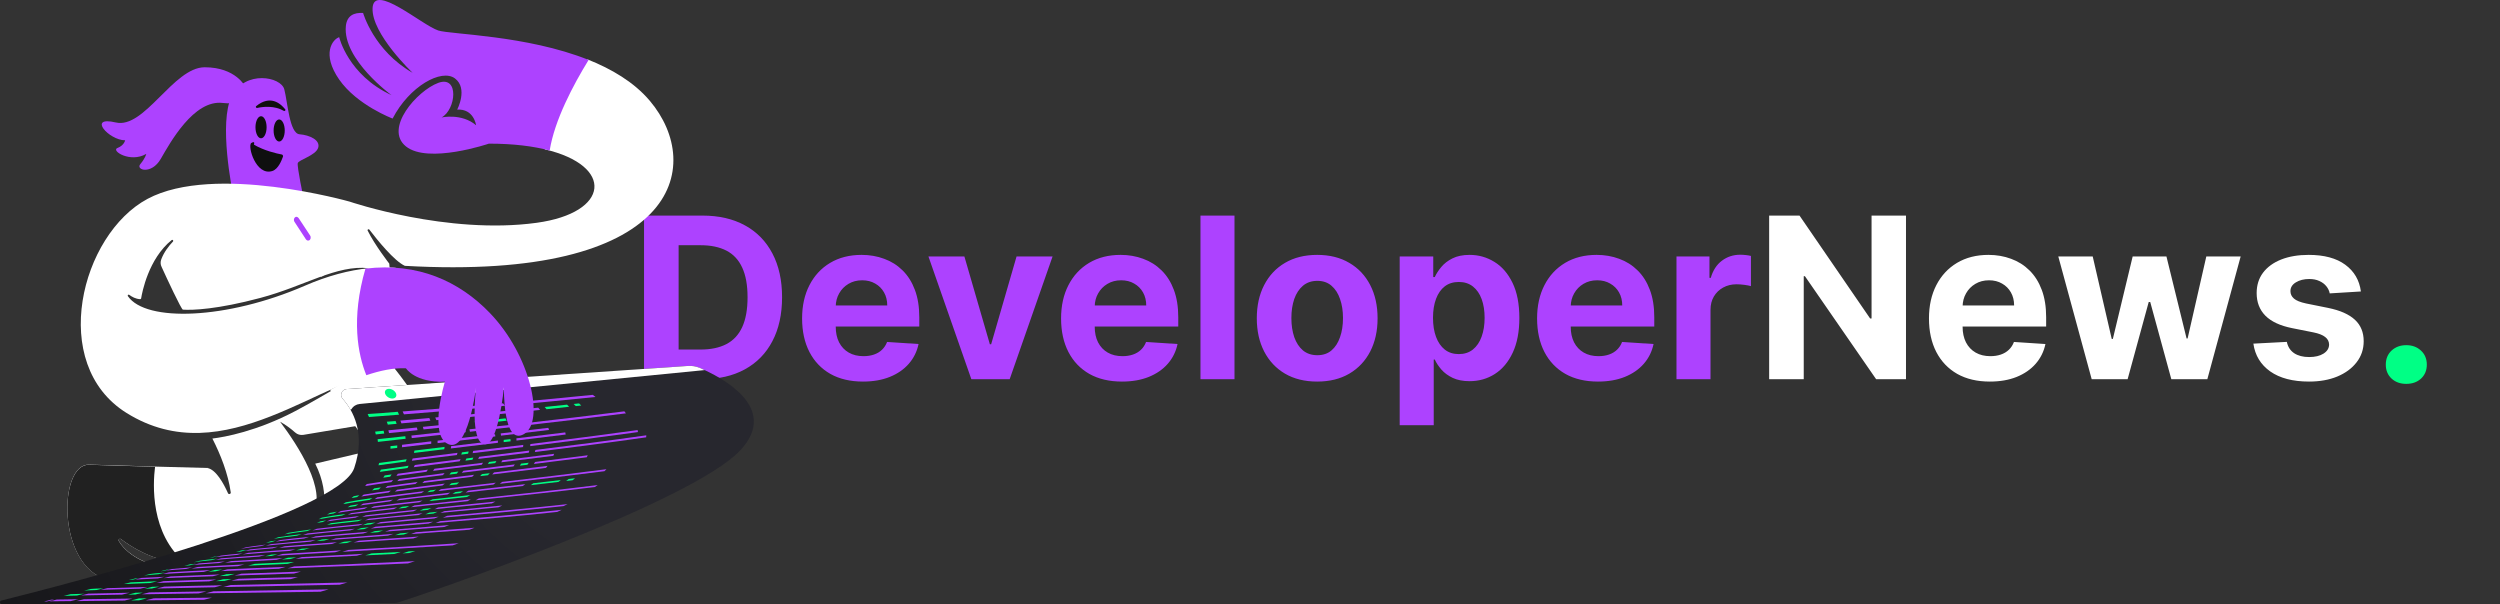 <svg width="389" height="94" viewBox="0 0 389 94" fill="none" xmlns="http://www.w3.org/2000/svg">
<rect x="0" y="0" width="389" height="94" fill="#333333" stroke="none"/>
<g clip-path="url(#clip0_101_8)">
<path d="M109.236 59H100.212V33.545H109.31C111.871 33.545 114.075 34.055 115.923 35.074C117.77 36.085 119.191 37.539 120.186 39.437C121.188 41.334 121.69 43.605 121.69 46.248C121.69 48.899 121.188 51.178 120.186 53.084C119.191 54.99 117.762 56.452 115.898 57.471C114.042 58.49 111.821 59 109.236 59ZM105.594 54.389H109.012C110.603 54.389 111.941 54.107 113.027 53.544C114.12 52.972 114.941 52.09 115.488 50.896C116.043 49.695 116.32 48.145 116.32 46.248C116.32 44.367 116.043 42.83 115.488 41.637C114.941 40.444 114.125 39.565 113.039 39.002C111.954 38.438 110.615 38.157 109.025 38.157H105.594V54.389ZM134.277 59.373C132.313 59.373 130.623 58.975 129.206 58.18C127.797 57.376 126.712 56.241 125.95 54.774C125.187 53.299 124.806 51.555 124.806 49.541C124.806 47.578 125.187 45.854 125.95 44.371C126.712 42.888 127.785 41.732 129.169 40.903C130.561 40.075 132.193 39.66 134.066 39.66C135.325 39.66 136.498 39.864 137.583 40.27C138.677 40.667 139.63 41.268 140.442 42.072C141.262 42.876 141.9 43.886 142.356 45.104C142.812 46.314 143.04 47.731 143.04 49.355V50.809H126.919V47.528H138.055C138.055 46.766 137.89 46.09 137.558 45.502C137.227 44.914 136.767 44.454 136.179 44.123C135.599 43.783 134.923 43.613 134.153 43.613C133.349 43.613 132.636 43.799 132.015 44.172C131.402 44.537 130.921 45.03 130.573 45.651C130.225 46.264 130.047 46.948 130.039 47.702V50.822C130.039 51.766 130.213 52.583 130.561 53.27C130.917 53.958 131.418 54.488 132.065 54.861C132.711 55.234 133.477 55.42 134.364 55.42C134.952 55.42 135.491 55.338 135.98 55.172C136.469 55.006 136.887 54.758 137.235 54.426C137.583 54.095 137.848 53.689 138.031 53.208L142.928 53.531C142.679 54.708 142.169 55.735 141.399 56.614C140.637 57.484 139.651 58.163 138.441 58.652C137.239 59.133 135.851 59.373 134.277 59.373ZM163.78 39.909L157.106 59H151.14L144.466 39.909H150.059L154.024 53.569H154.222L158.175 39.909H163.78ZM174.575 59.373C172.611 59.373 170.921 58.975 169.504 58.18C168.095 57.376 167.01 56.241 166.248 54.774C165.485 53.299 165.104 51.555 165.104 49.541C165.104 47.578 165.485 45.854 166.248 44.371C167.01 42.888 168.083 41.732 169.467 40.903C170.859 40.075 172.491 39.66 174.364 39.66C175.623 39.66 176.796 39.864 177.881 40.27C178.975 40.667 179.928 41.268 180.74 42.072C181.56 42.876 182.198 43.886 182.654 45.104C183.109 46.314 183.337 47.731 183.337 49.355V50.809H167.217V47.528H178.353C178.353 46.766 178.188 46.09 177.856 45.502C177.525 44.914 177.065 44.454 176.477 44.123C175.897 43.783 175.221 43.613 174.451 43.613C173.647 43.613 172.934 43.799 172.313 44.172C171.7 44.537 171.219 45.03 170.871 45.651C170.523 46.264 170.345 46.948 170.337 47.702V50.822C170.337 51.766 170.511 52.583 170.859 53.27C171.215 53.958 171.716 54.488 172.363 54.861C173.009 55.234 173.775 55.42 174.662 55.42C175.25 55.42 175.789 55.338 176.278 55.172C176.767 55.006 177.185 54.758 177.533 54.426C177.881 54.095 178.146 53.689 178.328 53.208L183.225 53.531C182.977 54.708 182.467 55.735 181.697 56.614C180.934 57.484 179.948 58.163 178.739 58.652C177.537 59.133 176.149 59.373 174.575 59.373ZM192.087 33.545V59H186.793V33.545H192.087ZM204.954 59.373C203.024 59.373 201.354 58.963 199.946 58.142C198.545 57.314 197.464 56.162 196.702 54.687C195.939 53.204 195.558 51.485 195.558 49.529C195.558 47.557 195.939 45.834 196.702 44.359C197.464 42.876 198.545 41.724 199.946 40.903C201.354 40.075 203.024 39.66 204.954 39.66C206.885 39.66 208.551 40.075 209.951 40.903C211.36 41.724 212.445 42.876 213.207 44.359C213.97 45.834 214.351 47.557 214.351 49.529C214.351 51.485 213.97 53.204 213.207 54.687C212.445 56.162 211.36 57.314 209.951 58.142C208.551 58.963 206.885 59.373 204.954 59.373ZM204.979 55.271C205.858 55.271 206.591 55.023 207.179 54.526C207.768 54.02 208.211 53.332 208.509 52.462C208.816 51.592 208.969 50.602 208.969 49.492C208.969 48.382 208.816 47.391 208.509 46.521C208.211 45.651 207.768 44.964 207.179 44.458C206.591 43.953 205.858 43.7 204.979 43.7C204.093 43.7 203.347 43.953 202.742 44.458C202.146 44.964 201.694 45.651 201.387 46.521C201.089 47.391 200.94 48.382 200.94 49.492C200.94 50.602 201.089 51.592 201.387 52.462C201.694 53.332 202.146 54.02 202.742 54.526C203.347 55.023 204.093 55.271 204.979 55.271ZM217.794 66.159V39.909H223.014V43.116H223.25C223.482 42.602 223.818 42.08 224.257 41.55C224.704 41.011 225.284 40.564 225.997 40.207C226.718 39.843 227.612 39.66 228.681 39.66C230.073 39.66 231.358 40.025 232.534 40.754C233.711 41.475 234.651 42.565 235.356 44.023C236.06 45.473 236.412 47.292 236.412 49.479C236.412 51.609 236.068 53.407 235.381 54.874C234.701 56.332 233.773 57.438 232.597 58.192C231.428 58.938 230.119 59.311 228.669 59.311C227.641 59.311 226.767 59.141 226.046 58.801C225.334 58.461 224.75 58.035 224.294 57.521C223.838 56.999 223.49 56.473 223.25 55.943H223.088V66.159H217.794ZM222.976 49.455C222.976 50.59 223.134 51.58 223.449 52.425C223.764 53.27 224.219 53.929 224.816 54.401C225.413 54.865 226.138 55.097 226.991 55.097C227.853 55.097 228.582 54.861 229.179 54.389C229.775 53.908 230.227 53.245 230.533 52.4C230.848 51.547 231.006 50.565 231.006 49.455C231.006 48.352 230.852 47.383 230.546 46.546C230.239 45.709 229.788 45.055 229.191 44.582C228.594 44.11 227.861 43.874 226.991 43.874C226.129 43.874 225.4 44.102 224.804 44.557C224.215 45.013 223.764 45.66 223.449 46.496C223.134 47.333 222.976 48.319 222.976 49.455ZM248.642 59.373C246.679 59.373 244.988 58.975 243.571 58.18C242.163 57.376 241.077 56.241 240.315 54.774C239.553 53.299 239.171 51.555 239.171 49.541C239.171 47.578 239.553 45.854 240.315 44.371C241.077 42.888 242.15 41.732 243.534 40.903C244.926 40.075 246.558 39.66 248.431 39.66C249.69 39.66 250.863 39.864 251.948 40.27C253.042 40.667 253.995 41.268 254.807 42.072C255.627 42.876 256.265 43.886 256.721 45.104C257.177 46.314 257.405 47.731 257.405 49.355V50.809H241.284V47.528H252.421C252.421 46.766 252.255 46.09 251.924 45.502C251.592 44.914 251.132 44.454 250.544 44.123C249.964 43.783 249.289 43.613 248.518 43.613C247.714 43.613 247.002 43.799 246.38 44.172C245.767 44.537 245.286 45.03 244.938 45.651C244.59 46.264 244.412 46.948 244.404 47.702V50.822C244.404 51.766 244.578 52.583 244.926 53.27C245.282 53.958 245.784 54.488 246.43 54.861C247.076 55.234 247.843 55.42 248.729 55.42C249.318 55.42 249.856 55.338 250.345 55.172C250.834 55.006 251.252 54.758 251.6 54.426C251.948 54.095 252.214 53.689 252.396 53.208L257.293 53.531C257.044 54.708 256.535 55.735 255.764 56.614C255.002 57.484 254.016 58.163 252.806 58.652C251.605 59.133 250.217 59.373 248.642 59.373ZM260.86 59V39.909H265.993V43.24H266.192C266.54 42.055 267.124 41.16 267.945 40.555C268.765 39.942 269.709 39.636 270.778 39.636C271.043 39.636 271.329 39.652 271.636 39.685C271.943 39.718 272.212 39.764 272.444 39.822V44.52C272.195 44.446 271.851 44.379 271.412 44.321C270.973 44.263 270.571 44.234 270.207 44.234C269.428 44.234 268.732 44.404 268.119 44.744C267.514 45.075 267.033 45.539 266.677 46.136C266.329 46.733 266.155 47.42 266.155 48.199V59H260.86Z" fill="#AD42FF"/>
<path d="M296.572 33.545V59H291.923L280.849 42.979H280.662V59H275.281V33.545H280.004L290.991 49.554H291.215V33.545H296.572ZM309.619 59.373C307.655 59.373 305.965 58.975 304.548 58.18C303.139 57.376 302.054 56.241 301.291 54.774C300.529 53.299 300.148 51.555 300.148 49.541C300.148 47.578 300.529 45.854 301.291 44.371C302.054 42.888 303.127 41.732 304.511 40.903C305.903 40.075 307.535 39.66 309.408 39.66C310.667 39.66 311.84 39.864 312.925 40.27C314.019 40.667 314.972 41.268 315.784 42.072C316.604 42.876 317.242 43.886 317.698 45.104C318.153 46.314 318.381 47.731 318.381 49.355V50.809H302.261V47.528H313.397C313.397 46.766 313.232 46.09 312.9 45.502C312.569 44.914 312.109 44.454 311.521 44.123C310.94 43.783 310.265 43.613 309.495 43.613C308.691 43.613 307.978 43.799 307.357 44.172C306.744 44.537 306.263 45.03 305.915 45.651C305.567 46.264 305.389 46.948 305.381 47.702V50.822C305.381 51.766 305.555 52.583 305.903 53.27C306.259 53.958 306.76 54.488 307.407 54.861C308.053 55.234 308.819 55.42 309.706 55.42C310.294 55.42 310.833 55.338 311.322 55.172C311.811 55.006 312.229 54.758 312.577 54.426C312.925 54.095 313.19 53.689 313.372 53.208L318.269 53.531C318.021 54.708 317.511 55.735 316.741 56.614C315.978 57.484 314.992 58.163 313.783 58.652C312.581 59.133 311.193 59.373 309.619 59.373ZM325.466 59L320.271 39.909H325.627L328.585 52.736H328.759L331.842 39.909H337.099L340.231 52.661H340.393L343.301 39.909H348.646L343.463 59H337.858L334.576 46.994H334.34L331.059 59H325.466ZM367.355 45.353L362.507 45.651C362.424 45.237 362.246 44.864 361.973 44.533C361.699 44.193 361.339 43.924 360.892 43.725C360.452 43.518 359.926 43.414 359.313 43.414C358.493 43.414 357.801 43.588 357.237 43.936C356.674 44.276 356.392 44.731 356.392 45.303C356.392 45.759 356.575 46.144 356.939 46.459C357.304 46.774 357.929 47.027 358.816 47.217L362.271 47.913C364.127 48.294 365.511 48.908 366.422 49.753C367.334 50.598 367.79 51.708 367.79 53.084C367.79 54.335 367.421 55.433 366.683 56.377C365.954 57.322 364.952 58.059 363.676 58.59C362.408 59.112 360.945 59.373 359.288 59.373C356.761 59.373 354.747 58.847 353.248 57.794C351.756 56.734 350.882 55.292 350.625 53.469L355.833 53.196C355.99 53.966 356.372 54.555 356.976 54.961C357.581 55.358 358.356 55.557 359.301 55.557C360.229 55.557 360.974 55.379 361.538 55.023C362.11 54.658 362.4 54.19 362.408 53.618C362.4 53.138 362.197 52.744 361.799 52.438C361.401 52.123 360.788 51.882 359.959 51.717L356.653 51.058C354.789 50.685 353.401 50.039 352.49 49.119C351.586 48.199 351.135 47.027 351.135 45.602C351.135 44.375 351.466 43.319 352.129 42.432C352.8 41.546 353.741 40.862 354.95 40.381C356.169 39.901 357.594 39.66 359.226 39.66C361.637 39.66 363.535 40.17 364.919 41.189C366.311 42.209 367.123 43.596 367.355 45.353Z" fill="white"/>
<path d="M36.2 29.88C36.2 29.88 33.965 19.055 36.062 14.96C38.157 10.866 43.717 11.924 44.237 13.902C44.756 15.88 45.033 20.772 46.609 20.893C48.186 21.015 49.901 21.813 49.502 23.01C49.104 24.207 46.471 24.866 46.332 25.387C46.194 25.907 47.251 30.938 47.251 30.938L36.2 29.88Z" fill="#AD42FF"/>
<path d="M40.617 21.518C41.095 21.518 41.483 20.749 41.483 19.8C41.483 18.852 41.095 18.083 40.617 18.083C40.139 18.083 39.751 18.852 39.751 19.8C39.751 20.749 40.139 21.518 40.617 21.518Z" fill="#0F0F0F"/>
<path d="M43.44 22.021C43.918 22.021 44.306 21.252 44.306 20.304C44.306 19.355 43.918 18.586 43.44 18.586C42.961 18.586 42.574 19.355 42.574 20.304C42.574 21.252 42.961 22.021 43.44 22.021Z" fill="#0F0F0F"/>
<path d="M40.01 16.799C40.946 16.591 42.678 16.4 44.167 17.25C44.323 17.337 44.496 17.146 44.375 17.007C43.613 16.053 42.037 14.752 39.872 16.504C39.733 16.608 39.855 16.834 40.01 16.799Z" fill="#0F0F0F"/>
<path d="M44.029 24.38C44.081 24.224 43.977 24.051 43.821 24.033C43.076 23.895 41.085 23.444 39.508 22.507C39.508 22.507 39.768 21.847 39.11 22.246C38.452 22.645 39.82 27.468 42.401 26.601C43.301 26.289 43.821 24.97 44.029 24.38Z" fill="#0F0F0F"/>
<path d="M38.175 13.503C38.175 13.503 36.72 10.467 31.852 10.467C26.985 10.467 22.482 20.113 18.013 19.055C13.527 17.996 16.957 21.83 19.468 21.83C19.468 21.83 19.33 22.628 18.273 23.027C17.217 23.426 20.248 25.404 22.759 23.947C22.759 23.947 22.621 24.606 21.841 25.526C21.044 26.445 23.556 27.243 25.011 24.727C26.466 22.212 30.155 15.481 34.641 16.019C39.11 16.539 38.175 13.503 38.175 13.503Z" fill="#AD42FF"/>
<path d="M60.137 55.834C60.137 55.834 69.663 66.416 68.451 73.529C67.238 80.642 59.271 79.427 59.271 79.427L52.516 80.815L49.918 81.162C49.918 81.162 51.65 77.346 49.052 72.141L57.885 70.059L51.355 60.674L60.137 55.834Z" fill="white"/>
<path d="M33.047 68.238C34.312 70.718 35.49 73.685 35.906 76.617C35.94 76.877 35.576 76.981 35.472 76.738C34.797 75.229 33.602 73.043 32.251 72.817C32.251 72.817 18.741 72.471 13.891 72.297C9.041 72.124 8.868 88.084 16.662 90.166C24.456 92.248 23.937 87.911 23.937 87.911C23.937 87.911 20.109 86.922 18.481 84.163C18.36 83.955 18.619 83.712 18.81 83.868C20.3 85.013 23.798 87.303 28.077 87.564C33.792 87.911 45.57 85.135 48.688 79.93C50.87 76.287 46.436 69.417 43.579 65.618C44.323 66.034 45.12 66.572 45.934 67.301C46.281 67.613 46.748 67.734 47.198 67.665L61.003 65.358L57.712 57.655C54.127 59.06 50.489 61.576 45.934 63.97C39.959 67.11 34.936 68.012 33.047 68.238Z" fill="white"/>
<path d="M18.827 83.886C20.317 85.031 23.816 87.321 28.094 87.581C28.337 87.598 28.596 87.598 28.856 87.615C23.365 83.07 23.781 75.368 24.128 72.626C20.334 72.522 16.16 72.401 13.891 72.314C9.041 72.141 8.868 88.101 16.662 90.183C24.456 92.265 23.937 87.928 23.937 87.928C23.937 87.928 20.109 86.939 18.481 84.181C18.36 83.955 18.619 83.73 18.827 83.886Z" fill="#212121"/>
<path d="M101.1 15.671C98.658 12.792 95.177 10.727 91.401 9.235C90.968 10.311 90.102 11.23 88.941 11.438C88.612 11.49 88.11 11.733 87.763 11.768C87.677 11.82 87.59 11.872 87.503 11.924C87.486 11.941 87.469 11.941 87.451 11.959C87.4 12.011 87.278 12.115 87.157 12.167C86.932 12.358 86.724 12.566 86.499 12.774C86.222 13.052 85.945 13.329 85.685 13.624C85.65 13.659 85.616 13.711 85.581 13.763C85.529 13.867 85.477 13.989 85.408 14.093C85.338 14.318 85.252 14.526 85.2 14.752C85.165 14.925 85.13 15.099 85.096 15.272C85.079 15.55 85.027 15.828 85.01 16.105C84.975 16.816 84.957 17.528 84.975 18.222C84.992 19.575 85.044 20.928 84.94 22.281C84.923 22.611 84.853 22.94 84.767 23.235C95.627 25.786 94.899 33.107 83.502 34.668C69.646 36.576 54.404 31.372 54.404 31.372C54.404 31.372 33.359 25.387 22.967 30.938C12.575 36.489 7.482 56.631 19.676 64.247C35.005 73.824 50.178 58.418 61.471 57.36C60.622 55.937 61.072 53.873 62.129 52.71C62.423 52.381 62.839 52.12 63.289 51.93C63.237 51.861 63.168 51.774 63.116 51.704C63.064 51.67 62.908 51.479 62.77 51.34C62.492 51.045 62.215 50.767 61.921 50.507C60.847 49.536 59.513 48.686 58.838 47.35C58.284 46.239 58.162 45.112 58.647 43.95C59.063 42.978 59.981 41.885 61.107 41.746C61.297 41.729 61.488 41.694 61.661 41.677C61.315 41.66 60.968 41.625 60.622 41.625L60.57 41.018C60.57 41.018 58.318 38.138 57.21 35.882C57.123 35.726 57.348 35.588 57.47 35.726C58.717 37.357 61.332 40.601 62.995 41.364C105.43 43.776 109.761 25.907 101.1 15.671ZM57.383 41.729C54.317 42.041 50.992 42.908 47.406 44.47C35.282 49.727 22.69 50.16 19.901 46.083C19.797 45.945 19.971 45.771 20.109 45.875C20.525 46.187 21.114 46.517 21.806 46.552C21.876 46.552 21.945 46.5 21.962 46.431C22.101 45.528 23.105 40.254 26.708 37.357C26.864 37.236 27.037 37.444 26.916 37.583C26.258 38.277 25.513 39.231 25.097 40.341C24.942 40.74 24.959 41.174 25.149 41.538C25.912 43.221 28.215 48.165 28.458 48.182C29.982 48.286 33.862 48.13 40.495 46.361C47.528 44.487 52.308 41.191 57.383 41.729Z" fill="white"/>
<path d="M53.936 60.535C53.191 60.587 52.81 61.489 53.313 62.044C54.906 63.831 56.95 67.422 55.114 72.835C52.689 79.983 10.514 90.877 0.208 93.445C-0.104 93.532 -0.052 94 0.277 94L61.332 93.826C61.575 93.826 61.8 93.792 62.025 93.722C66.511 92.317 107.613 78.213 115.199 70.059C121.452 63.363 112.064 58.609 108.894 57.256C108.288 56.996 107.63 56.892 106.972 56.944L53.936 60.535Z" fill="url(#paint0_radial_101_8)"/>
<path d="M57.21 64.421C57.296 64.611 57.348 64.698 57.418 64.889C59.271 64.75 60.206 64.681 62.094 64.525C62.007 64.351 61.973 64.247 61.886 64.074C59.998 64.23 59.063 64.299 57.21 64.421Z" fill="#00FF85"/>
<path d="M60.189 65.618C60.258 65.791 60.276 65.878 60.345 66.069C60.882 66.017 61.159 66 61.713 65.948C61.661 65.774 61.627 65.687 61.557 65.514C61.003 65.549 60.726 65.583 60.189 65.618Z" fill="#00FF85"/>
<path d="M62.302 65.445C62.371 65.618 62.389 65.705 62.458 65.878C64.225 65.722 65.125 65.635 66.961 65.462C66.892 65.288 66.874 65.219 66.805 65.046C64.969 65.201 64.086 65.288 62.302 65.445Z" fill="#AD42FF"/>
<path d="M67.724 64.959C67.793 65.132 67.827 65.201 67.897 65.375C70.148 65.167 72.383 64.959 74.634 64.733C74.548 64.577 74.513 64.508 74.427 64.352C72.192 64.542 69.958 64.75 67.724 64.959Z" fill="#AD42FF"/>
<path d="M58.37 67.162C58.422 67.335 58.44 67.422 58.474 67.596C58.994 67.543 59.271 67.509 59.791 67.457C59.756 67.283 59.739 67.196 59.687 67.023C59.15 67.075 58.89 67.11 58.37 67.162Z" fill="#00FF85"/>
<path d="M60.431 66.954C60.466 67.127 60.501 67.214 60.535 67.387C62.267 67.214 63.151 67.11 64.969 66.937C64.935 66.78 64.918 66.694 64.865 66.52C63.064 66.694 62.181 66.78 60.431 66.954Z" fill="#AD42FF"/>
<path d="M73.855 65.6C73.924 65.757 73.942 65.826 73.994 65.982C75.605 65.809 77.233 65.635 78.844 65.462C78.774 65.323 78.74 65.236 78.653 65.097C76.73 65.323 75.76 65.409 73.855 65.6Z" fill="#00FF85"/>
<path d="M65.801 66.416C65.853 66.572 65.87 66.659 65.905 66.815C68.156 66.59 70.425 66.347 72.677 66.121C72.625 65.965 72.591 65.895 72.539 65.739C70.304 65.965 68.052 66.191 65.801 66.416Z" fill="#AD42FF"/>
<path d="M60.76 69.417C60.76 69.573 60.76 69.66 60.76 69.816C61.176 69.764 61.384 69.747 61.8 69.695C61.8 69.539 61.817 69.469 61.817 69.313C61.384 69.348 61.176 69.365 60.76 69.417Z" fill="#00FF85"/>
<path d="M62.562 69.209C62.562 69.365 62.562 69.434 62.545 69.591C64.311 69.382 65.229 69.261 67.1 69.053C67.1 68.897 67.1 68.827 67.1 68.671C65.246 68.897 64.329 69.001 62.562 69.209Z" fill="#AD42FF"/>
<path d="M76.003 67.665C76.02 67.804 76.037 67.873 76.037 68.029C76.453 67.977 76.661 67.96 77.076 67.908C77.059 67.769 77.042 67.7 77.025 67.561C76.626 67.596 76.418 67.613 76.003 67.665Z" fill="#AD42FF"/>
<path d="M68.087 68.567C68.087 68.724 68.087 68.793 68.087 68.949C70.443 68.671 72.816 68.394 75.171 68.134C75.154 67.995 75.154 67.925 75.137 67.769C72.781 68.029 70.443 68.29 68.087 68.567Z" fill="#AD42FF"/>
<path d="M77.908 67.439C77.943 67.578 77.943 67.648 77.96 67.787C80.454 67.491 82.931 67.197 85.425 66.902C85.39 66.763 85.356 66.694 85.321 66.572C82.844 66.867 80.385 67.162 77.908 67.439Z" fill="#AD42FF"/>
<path d="M59.86 73.98C59.773 74.119 59.721 74.188 59.635 74.327C60.05 74.257 60.275 74.24 60.708 74.171C60.812 74.032 60.847 73.962 60.934 73.824C60.501 73.893 60.275 73.928 59.86 73.98Z" fill="#00FF85"/>
<path d="M61.904 73.72C61.817 73.859 61.765 73.911 61.679 74.049C63.445 73.807 64.398 73.668 66.355 73.408C66.442 73.286 66.494 73.217 66.58 73.078C64.623 73.338 63.67 73.46 61.904 73.72Z" fill="#AD42FF"/>
<path d="M76.106 71.88C76.037 72.002 76.002 72.071 75.916 72.193C76.366 72.141 76.591 72.106 77.059 72.054C77.128 71.933 77.163 71.863 77.232 71.742C76.782 71.794 76.557 71.829 76.106 71.88Z" fill="#00FF85"/>
<path d="M67.602 72.939C67.516 73.078 67.481 73.13 67.377 73.269C69.906 72.939 72.434 72.627 74.963 72.314C75.05 72.193 75.085 72.124 75.154 72.002C72.642 72.314 70.131 72.627 67.602 72.939Z" fill="#AD42FF"/>
<path d="M78.168 71.621C78.099 71.742 78.064 71.811 77.994 71.933C80.697 71.603 83.398 71.274 86.1 70.927C86.153 70.805 86.187 70.736 86.222 70.614C83.555 70.961 80.87 71.291 78.168 71.621Z" fill="#AD42FF"/>
<path d="M58.231 75.992C58.11 76.114 58.041 76.183 57.902 76.304C58.318 76.235 58.526 76.218 58.942 76.148C59.08 76.027 59.149 75.957 59.271 75.836C58.855 75.888 58.647 75.922 58.231 75.992Z" fill="#00FF85"/>
<path d="M60.293 75.628C60.171 75.749 60.102 75.819 59.964 75.94C61.713 75.68 62.666 75.558 64.658 75.299C64.796 75.177 64.848 75.108 64.987 74.986C63.012 75.246 62.059 75.385 60.293 75.628Z" fill="#AD42FF"/>
<path d="M74.998 73.772C74.876 73.893 74.825 73.962 74.703 74.084C75.188 74.032 75.431 73.997 75.916 73.945C76.037 73.824 76.089 73.754 76.21 73.633C75.725 73.685 75.483 73.72 74.998 73.772Z" fill="#00FF85"/>
<path d="M66.026 74.847C65.905 74.969 65.836 75.038 65.714 75.159C68.295 74.83 70.893 74.5 73.474 74.188C73.595 74.066 73.647 73.997 73.768 73.876C71.188 74.205 68.607 74.517 66.026 74.847Z" fill="#AD42FF"/>
<path d="M76.869 73.511C76.765 73.633 76.713 73.702 76.592 73.824C79.38 73.494 82.169 73.147 84.957 72.8C85.061 72.679 85.096 72.609 85.2 72.488C82.429 72.835 79.64 73.164 76.869 73.511Z" fill="#AD42FF"/>
<path d="M55.045 77.207C54.906 77.328 54.837 77.38 54.698 77.502C55.045 77.449 55.218 77.415 55.564 77.345C55.703 77.224 55.772 77.172 55.911 77.05C55.564 77.12 55.391 77.155 55.045 77.207Z" fill="#00FF85"/>
<path d="M56.586 76.964C56.448 77.085 56.379 77.137 56.222 77.258C57.764 77.016 58.63 76.877 60.466 76.634C60.622 76.513 60.691 76.461 60.83 76.339C58.994 76.582 58.128 76.703 56.586 76.964Z" fill="#AD42FF"/>
<path d="M70.252 75.194C70.114 75.316 70.044 75.385 69.888 75.507C70.356 75.454 70.599 75.42 71.083 75.368C71.24 75.246 71.309 75.177 71.447 75.055C70.962 75.107 70.72 75.125 70.252 75.194Z" fill="#00FF85"/>
<path d="M61.8 76.2C61.661 76.322 61.575 76.374 61.436 76.495C63.913 76.166 66.372 75.853 68.849 75.541C68.988 75.42 69.074 75.368 69.213 75.246C66.736 75.541 64.259 75.853 61.8 76.2Z" fill="#AD42FF"/>
<path d="M59.271 73.078C59.202 73.216 59.167 73.286 59.098 73.425C60.726 73.182 61.592 73.061 63.411 72.818C63.48 72.679 63.514 72.609 63.584 72.471C61.782 72.731 60.899 72.852 59.271 73.078Z" fill="#00FF85"/>
<path d="M72.573 71.343C72.521 71.482 72.487 71.534 72.417 71.673C72.85 71.621 73.058 71.586 73.508 71.534C73.578 71.395 73.595 71.343 73.647 71.204C73.214 71.256 72.989 71.274 72.573 71.343Z" fill="#00FF85"/>
<path d="M64.554 72.349C64.484 72.488 64.45 72.557 64.38 72.696C66.753 72.384 69.144 72.071 71.516 71.776C71.586 71.638 71.603 71.585 71.673 71.447C69.299 71.742 66.927 72.037 64.554 72.349Z" fill="#AD42FF"/>
<path d="M74.548 71.083C74.496 71.221 74.461 71.273 74.409 71.412C77.025 71.083 79.64 70.77 82.273 70.441C82.308 70.319 82.325 70.25 82.359 70.111C79.761 70.441 77.163 70.77 74.548 71.083Z" fill="#AD42FF"/>
<path d="M83.312 70.007C83.277 70.128 83.26 70.198 83.225 70.337C89.01 69.608 94.778 68.879 100.546 68.047C100.546 67.925 100.563 67.856 100.563 67.734C94.813 68.55 89.063 69.296 83.312 70.007Z" fill="#AD42FF"/>
<path d="M64.485 70.111C64.467 70.267 64.45 70.337 64.415 70.475C66.234 70.25 67.187 70.128 69.127 69.903C69.144 69.764 69.161 69.695 69.179 69.539C67.256 69.764 66.303 69.886 64.485 70.111Z" fill="#00FF85"/>
<path d="M78.376 68.446C78.376 68.584 78.376 68.654 78.376 68.793C78.809 68.741 79.016 68.724 79.45 68.671C79.45 68.532 79.45 68.463 79.432 68.324C79.016 68.376 78.809 68.394 78.376 68.446Z" fill="#00FF85"/>
<path d="M70.201 69.417C70.183 69.556 70.183 69.625 70.149 69.781C72.591 69.487 75.033 69.192 77.475 68.897C77.475 68.758 77.475 68.688 77.475 68.55C75.05 68.845 72.625 69.122 70.201 69.417Z" fill="#AD42FF"/>
<path d="M80.35 68.203C80.368 68.342 80.368 68.411 80.368 68.55C82.914 68.238 85.477 67.925 88.023 67.613C88.006 67.474 87.989 67.422 87.954 67.283C85.425 67.596 82.879 67.908 80.35 68.203Z" fill="#AD42FF"/>
<path d="M57.071 75.316C56.968 75.437 56.916 75.507 56.812 75.628C58.319 75.385 59.132 75.264 60.899 75.003C61.02 74.882 61.072 74.813 61.176 74.691C59.41 74.934 58.578 75.073 57.071 75.316Z" fill="#AD42FF"/>
<path d="M70.2 73.512C70.096 73.65 70.044 73.702 69.923 73.841C70.374 73.789 70.599 73.754 71.066 73.702C71.17 73.581 71.222 73.512 71.326 73.373C70.876 73.425 70.651 73.46 70.2 73.512Z" fill="#00FF85"/>
<path d="M81.095 72.141C81.008 72.262 80.974 72.332 80.887 72.453C81.355 72.401 81.597 72.366 82.065 72.314C82.151 72.193 82.186 72.124 82.273 72.002C81.805 72.054 81.563 72.089 81.095 72.141Z" fill="#00FF85"/>
<path d="M62.094 74.552C61.991 74.674 61.938 74.743 61.817 74.865C64.173 74.535 66.546 74.222 68.919 73.928C69.023 73.806 69.075 73.737 69.179 73.615C66.823 73.928 64.467 74.222 62.094 74.552Z" fill="#AD42FF"/>
<path d="M72.106 73.251C72.001 73.373 71.949 73.442 71.846 73.563C74.53 73.234 77.215 72.904 79.9 72.575C79.986 72.453 80.038 72.384 80.108 72.262C77.457 72.592 74.773 72.921 72.106 73.251Z" fill="#AD42FF"/>
<path d="M83.26 71.88C83.191 72.002 83.138 72.071 83.069 72.192C85.806 71.846 88.56 71.516 91.297 71.152C91.366 71.03 91.401 70.961 91.453 70.84C88.716 71.204 85.979 71.533 83.26 71.88Z" fill="#AD42FF"/>
<path d="M76.695 64.126C76.799 64.282 76.834 64.351 76.921 64.508C79.294 64.282 81.666 64.039 84.039 63.779C83.918 63.64 83.866 63.571 83.745 63.432C81.406 63.675 79.051 63.9 76.695 64.126Z" fill="#AD42FF"/>
<path d="M84.749 63.328C84.871 63.466 84.94 63.536 85.044 63.675C86.447 63.536 87.157 63.449 88.56 63.293C88.439 63.154 88.369 63.085 88.231 62.963C86.845 63.12 86.152 63.189 84.749 63.328Z" fill="#00FF85"/>
<path d="M89.253 62.86C89.391 62.998 89.461 63.068 89.599 63.189C89.928 63.154 90.102 63.137 90.448 63.102C90.309 62.964 90.24 62.912 90.102 62.773C89.755 62.808 89.582 62.825 89.253 62.86Z" fill="#00FF85"/>
<path d="M75.068 64.282C75.154 64.438 75.206 64.508 75.293 64.664C75.691 64.629 75.882 64.612 76.28 64.56C76.194 64.404 76.142 64.334 76.055 64.178C75.656 64.23 75.466 64.247 75.068 64.282Z" fill="#AD42FF"/>
<path d="M58.752 68.342C58.769 68.515 58.786 68.584 58.803 68.758C60.483 68.567 61.349 68.463 63.116 68.272C63.099 68.116 63.099 68.029 63.064 67.873C61.315 68.064 60.432 68.151 58.752 68.342Z" fill="#00FF85"/>
<path d="M64.017 67.769C64.034 67.925 64.052 68.012 64.069 68.168C66.32 67.925 68.555 67.665 70.807 67.422C70.789 67.266 70.772 67.196 70.737 67.04C68.486 67.283 66.251 67.526 64.017 67.769Z" fill="#AD42FF"/>
<path d="M73.041 66.798C73.075 66.954 73.093 67.023 73.127 67.179C75.57 66.902 78.029 66.641 80.471 66.364C80.419 66.225 80.385 66.156 80.333 66.017C77.908 66.26 75.483 66.52 73.041 66.798Z" fill="#AD42FF"/>
<path d="M81.372 65.878C81.441 66.017 81.459 66.086 81.51 66.225C86.811 65.618 92.111 64.993 97.394 64.317C97.289 64.195 97.255 64.126 97.151 64.004C91.903 64.664 86.637 65.288 81.372 65.878Z" fill="#AD42FF"/>
<path d="M71.395 66.971C71.43 67.127 71.447 67.197 71.465 67.353C71.863 67.301 72.071 67.283 72.469 67.249C72.435 67.092 72.417 67.023 72.383 66.867C71.984 66.902 71.776 66.936 71.395 66.971Z" fill="#AD42FF"/>
<path d="M58.994 72.037C58.959 72.175 58.925 72.262 58.89 72.401C60.501 72.175 61.367 72.054 63.151 71.811C63.203 71.672 63.22 71.603 63.272 71.464C61.471 71.707 60.605 71.811 58.994 72.037Z" fill="#00FF85"/>
<path d="M64.207 71.343C64.156 71.481 64.138 71.551 64.086 71.69C66.407 71.377 68.746 71.1 71.084 70.805C71.136 70.666 71.153 70.597 71.188 70.458C68.849 70.753 66.528 71.048 64.207 71.343Z" fill="#AD42FF"/>
<path d="M73.63 70.163C73.595 70.302 73.578 70.371 73.543 70.51C76.159 70.198 78.774 69.868 81.39 69.556C81.407 69.417 81.424 69.365 81.424 69.226C78.826 69.539 76.228 69.851 73.63 70.163Z" fill="#AD42FF"/>
<path d="M82.532 69.088C82.515 69.227 82.515 69.279 82.498 69.417C88.092 68.724 93.67 68.012 99.264 67.231C99.247 67.11 99.229 67.041 99.212 66.919C93.67 67.683 88.109 68.394 82.532 69.088Z" fill="#AD42FF"/>
<path d="M71.88 70.389C71.846 70.528 71.828 70.597 71.776 70.736C72.192 70.684 72.417 70.667 72.833 70.597C72.868 70.458 72.885 70.389 72.92 70.25C72.504 70.302 72.296 70.337 71.88 70.389Z" fill="#00FF85"/>
<path d="M62.648 64.022C62.735 64.195 62.77 64.299 62.856 64.473C65.073 64.299 67.29 64.108 69.507 63.935C69.421 63.761 69.369 63.692 69.265 63.518C67.065 63.692 64.865 63.865 62.648 64.022Z" fill="#AD42FF"/>
<path d="M71.465 63.328C71.569 63.484 71.62 63.571 71.725 63.744C74.011 63.553 76.297 63.345 78.583 63.137C78.462 62.981 78.393 62.912 78.272 62.755C76.003 62.964 73.734 63.154 71.465 63.328Z" fill="#AD42FF"/>
<path d="M79.069 62.686C79.207 62.842 79.259 62.912 79.398 63.068C83.814 62.651 88.248 62.217 92.665 61.766C92.492 61.645 92.405 61.575 92.232 61.437C87.833 61.888 83.451 62.287 79.069 62.686Z" fill="#AD42FF"/>
<path d="M70.062 63.449C70.166 63.623 70.218 63.692 70.304 63.865C70.616 63.831 70.772 63.831 71.084 63.796C70.98 63.64 70.945 63.553 70.841 63.38C70.529 63.414 70.374 63.414 70.062 63.449Z" fill="#AD42FF"/>
<path d="M53.797 78.161C53.642 78.282 53.572 78.334 53.399 78.438C54.837 78.178 55.668 78.039 57.522 77.779C57.695 77.658 57.781 77.606 57.937 77.484C56.101 77.762 55.252 77.9 53.797 78.161Z" fill="#00FF85"/>
<path d="M54.542 78.664C54.369 78.768 54.283 78.837 54.092 78.941C54.56 78.872 54.802 78.82 55.322 78.751C55.512 78.647 55.599 78.577 55.772 78.473C55.27 78.56 55.027 78.595 54.542 78.664Z" fill="#00FF85"/>
<path d="M56.5 78.369C56.326 78.49 56.223 78.542 56.049 78.647C57.747 78.403 58.682 78.282 60.674 78.022C60.864 77.9 60.951 77.848 61.142 77.744C59.132 78.005 58.197 78.126 56.5 78.369Z" fill="#AD42FF"/>
<path d="M62.163 77.606C61.973 77.727 61.886 77.779 61.696 77.883C64.329 77.554 66.978 77.241 69.611 76.947C69.785 76.825 69.888 76.773 70.062 76.651C67.429 76.964 64.796 77.293 62.163 77.606Z" fill="#AD42FF"/>
<path d="M51.355 79.809C51.165 79.913 51.078 79.965 50.888 80.069C51.286 80 51.494 79.965 51.927 79.895C52.117 79.791 52.221 79.74 52.412 79.618C51.962 79.688 51.754 79.74 51.355 79.809Z" fill="#00FF85"/>
<path d="M53.036 79.514C52.845 79.618 52.741 79.67 52.551 79.791C54.023 79.549 54.872 79.427 56.708 79.184C56.916 79.08 57.019 79.011 57.21 78.907C55.374 79.167 54.525 79.288 53.036 79.514Z" fill="#AD42FF"/>
<path d="M67.29 77.692C67.1 77.814 66.996 77.866 66.788 77.97C68.745 77.744 70.72 77.536 72.677 77.328C72.868 77.207 72.972 77.155 73.162 77.033C71.205 77.259 69.248 77.467 67.29 77.692Z" fill="#00FF85"/>
<path d="M58.18 78.786C57.972 78.89 57.885 78.959 57.678 79.063C60.189 78.734 62.718 78.439 65.246 78.161C65.454 78.039 65.558 77.987 65.749 77.883C63.203 78.161 60.691 78.456 58.18 78.786Z" fill="#AD42FF"/>
<path d="M49.883 81.11C49.658 81.214 49.537 81.266 49.312 81.37C49.658 81.318 49.831 81.284 50.195 81.232C50.437 81.127 50.541 81.076 50.767 80.971C50.403 81.023 50.23 81.058 49.883 81.11Z" fill="#00FF85"/>
<path d="M51.442 80.867C51.217 80.971 51.096 81.023 50.853 81.127C52.447 80.902 53.347 80.78 55.305 80.555C55.547 80.451 55.668 80.399 55.894 80.295C53.936 80.537 53.036 80.641 51.442 80.867Z" fill="#AD42FF"/>
<path d="M65.905 79.185C65.68 79.289 65.559 79.358 65.316 79.462C65.801 79.41 66.061 79.393 66.546 79.341C66.788 79.237 66.892 79.167 67.135 79.063C66.632 79.115 66.39 79.15 65.905 79.185Z" fill="#00FF85"/>
<path d="M56.932 80.173C56.69 80.277 56.569 80.329 56.344 80.433C58.994 80.138 61.644 79.844 64.311 79.566C64.553 79.462 64.675 79.392 64.9 79.288C62.233 79.583 59.583 79.861 56.932 80.173Z" fill="#AD42FF"/>
<path d="M68.174 78.959C67.948 79.08 67.827 79.132 67.602 79.236C70.581 78.941 73.561 78.629 76.54 78.334C76.765 78.213 76.868 78.161 77.094 78.039C74.115 78.352 71.135 78.647 68.174 78.959Z" fill="#AD42FF"/>
<path d="M42.141 84.216C41.847 84.32 41.708 84.355 41.396 84.459C41.708 84.424 41.882 84.389 42.228 84.355C42.522 84.25 42.678 84.216 42.972 84.111C42.643 84.146 42.47 84.163 42.141 84.216Z" fill="#00FF85"/>
<path d="M43.648 84.025C43.353 84.129 43.197 84.181 42.903 84.268C44.444 84.094 45.345 83.99 47.32 83.799C47.632 83.695 47.787 83.643 48.082 83.539C46.09 83.73 45.189 83.834 43.648 84.025Z" fill="#AD42FF"/>
<path d="M58.336 82.637C58.024 82.741 57.868 82.81 57.574 82.914C58.076 82.88 58.336 82.845 58.856 82.81C59.167 82.706 59.323 82.637 59.617 82.533C59.098 82.585 58.856 82.602 58.336 82.637Z" fill="#00FF85"/>
<path d="M49.121 83.452C48.809 83.556 48.653 83.608 48.342 83.712C51.061 83.469 53.798 83.226 56.517 83.018C56.829 82.914 56.985 82.862 57.296 82.741C54.56 82.949 51.84 83.192 49.121 83.452Z" fill="#AD42FF"/>
<path d="M60.691 82.446C60.38 82.55 60.241 82.62 59.929 82.724C62.995 82.481 66.078 82.238 69.144 81.995C69.456 81.873 69.594 81.821 69.889 81.7C66.823 81.96 63.757 82.203 60.691 82.446Z" fill="#AD42FF"/>
<path d="M37.534 85.655C37.205 85.759 37.049 85.794 36.72 85.898C37.014 85.864 37.17 85.846 37.517 85.811C37.846 85.707 38.002 85.673 38.331 85.569C37.984 85.586 37.828 85.603 37.534 85.655Z" fill="#00FF85"/>
<path d="M38.937 85.482C38.607 85.586 38.452 85.621 38.105 85.725C39.578 85.569 40.461 85.482 42.401 85.326C42.747 85.222 42.903 85.17 43.249 85.066C41.309 85.239 40.426 85.326 38.937 85.482Z" fill="#AD42FF"/>
<path d="M53.503 84.302C53.157 84.406 53.001 84.476 52.655 84.58C53.157 84.545 53.417 84.528 53.936 84.493C54.283 84.389 54.456 84.32 54.785 84.215C54.283 84.233 54.023 84.25 53.503 84.302Z" fill="#00FF85"/>
<path d="M44.288 84.996C43.959 85.1 43.786 85.152 43.44 85.256C46.159 85.031 48.879 84.84 51.598 84.649C51.944 84.545 52.117 84.493 52.446 84.371C49.727 84.562 47.008 84.77 44.288 84.996Z" fill="#AD42FF"/>
<path d="M55.876 84.129C55.53 84.233 55.374 84.302 55.028 84.406C58.128 84.198 61.211 83.99 64.311 83.782C64.658 83.66 64.814 83.608 65.16 83.487C62.059 83.695 58.959 83.903 55.876 84.129Z" fill="#AD42FF"/>
<path d="M33.429 86.592C33.1 86.679 32.944 86.731 32.615 86.818C32.805 86.783 32.892 86.765 33.117 86.731C33.446 86.644 33.619 86.592 33.948 86.505C33.723 86.54 33.619 86.557 33.429 86.592Z" fill="#00FF85"/>
<path d="M34.381 86.453C34.052 86.54 33.879 86.592 33.55 86.696C34.589 86.557 35.282 86.488 36.893 86.349C37.239 86.245 37.412 86.193 37.759 86.106C36.131 86.245 35.438 86.314 34.381 86.453Z" fill="#AD42FF"/>
<path d="M46.973 85.378C46.627 85.482 46.437 85.534 46.073 85.638C46.557 85.603 46.8 85.586 47.285 85.551C47.649 85.447 47.822 85.395 48.186 85.274C47.701 85.343 47.458 85.36 46.973 85.378Z" fill="#00FF85"/>
<path d="M38.625 86.02C38.279 86.124 38.105 86.176 37.759 86.263C40.201 86.055 42.643 85.881 45.085 85.725C45.449 85.621 45.622 85.569 45.986 85.465C43.527 85.621 41.084 85.794 38.625 86.02Z" fill="#AD42FF"/>
<path d="M43.319 83.591C43.042 83.695 42.903 83.73 42.626 83.834C43.804 83.643 44.549 83.556 46.229 83.348C46.523 83.244 46.662 83.192 46.939 83.105C45.259 83.313 44.514 83.4 43.319 83.591Z" fill="#00FF85"/>
<path d="M56.205 82.168C55.91 82.272 55.772 82.325 55.478 82.429C55.945 82.394 56.188 82.359 56.673 82.325C56.967 82.22 57.105 82.168 57.4 82.047C56.915 82.099 56.673 82.116 56.205 82.168Z" fill="#00FF85"/>
<path d="M47.857 83.001C47.562 83.105 47.424 83.157 47.129 83.261C49.589 82.984 52.031 82.758 54.491 82.533C54.785 82.428 54.924 82.376 55.218 82.272C52.758 82.498 50.299 82.724 47.857 83.001Z" fill="#AD42FF"/>
<path d="M58.422 81.96C58.128 82.064 57.989 82.116 57.695 82.238C60.691 81.977 63.688 81.717 66.684 81.474C66.978 81.353 67.117 81.301 67.394 81.179C64.398 81.44 61.419 81.7 58.422 81.96Z" fill="#AD42FF"/>
<path d="M68.485 81.093C68.208 81.214 68.07 81.266 67.775 81.388C74.097 80.85 80.419 80.347 86.707 79.653C86.984 79.531 87.122 79.462 87.399 79.323C81.112 80.017 74.79 80.537 68.485 81.093Z" fill="#AD42FF"/>
<path d="M51.511 81.405C51.269 81.509 51.13 81.561 50.888 81.665C52.637 81.44 53.607 81.336 55.703 81.11C55.963 81.006 56.084 80.954 56.344 80.85C54.248 81.075 53.261 81.179 51.511 81.405Z" fill="#00FF85"/>
<path d="M66.805 79.757C66.563 79.861 66.442 79.93 66.182 80.034C66.684 79.982 66.944 79.965 67.446 79.913C67.706 79.791 67.827 79.74 68.07 79.635C67.567 79.688 67.308 79.722 66.805 79.757Z" fill="#00FF85"/>
<path d="M57.418 80.711C57.158 80.815 57.037 80.867 56.777 80.971C59.566 80.676 62.337 80.399 65.125 80.138C65.385 80.034 65.506 79.965 65.749 79.861C62.978 80.138 60.206 80.416 57.418 80.711Z" fill="#AD42FF"/>
<path d="M69.144 79.531C68.901 79.653 68.78 79.705 68.52 79.809C71.534 79.514 74.548 79.237 77.561 78.941C77.804 78.82 77.925 78.768 78.15 78.647C75.154 78.959 72.14 79.237 69.144 79.531Z" fill="#AD42FF"/>
<path d="M38.244 85.17C37.95 85.257 37.794 85.309 37.499 85.395C38.434 85.239 39.058 85.153 40.565 84.979C40.877 84.875 41.032 84.84 41.362 84.736C39.837 84.927 39.179 85.014 38.244 85.17Z" fill="#AD42FF"/>
<path d="M50.091 83.938C49.762 84.042 49.606 84.094 49.277 84.198C49.745 84.163 49.97 84.146 50.455 84.111C50.784 84.007 50.94 83.955 51.269 83.851C50.784 83.886 50.541 83.903 50.091 83.938Z" fill="#00FF85"/>
<path d="M62.285 82.984C61.973 83.106 61.8 83.157 61.488 83.279C62.025 83.244 62.285 83.227 62.821 83.175C63.151 83.053 63.306 83.001 63.618 82.88C63.081 82.932 62.821 82.949 62.285 82.984Z" fill="#00FF85"/>
<path d="M42.158 84.666C41.846 84.77 41.691 84.823 41.361 84.909C43.682 84.666 46.003 84.476 48.307 84.285C48.636 84.181 48.792 84.129 49.121 84.025C46.8 84.215 44.479 84.424 42.158 84.666Z" fill="#AD42FF"/>
<path d="M52.256 83.764C51.927 83.868 51.771 83.92 51.442 84.024C54.421 83.799 57.4 83.573 60.38 83.348C60.709 83.226 60.865 83.174 61.194 83.07C58.215 83.296 55.236 83.521 52.256 83.764Z" fill="#AD42FF"/>
<path d="M64.727 82.81C64.415 82.931 64.242 82.984 63.93 83.105C66.961 82.879 70.01 82.654 73.041 82.428C73.37 82.307 73.526 82.237 73.838 82.116C70.789 82.342 67.758 82.585 64.727 82.81Z" fill="#AD42FF"/>
<path d="M72.885 76.339C72.711 76.461 72.625 76.513 72.452 76.634C75.413 76.305 78.375 75.975 81.337 75.628C81.493 75.507 81.579 75.455 81.736 75.333C78.791 75.663 75.829 76.01 72.885 76.339Z" fill="#AD42FF"/>
<path d="M82.983 75.194C82.827 75.316 82.74 75.368 82.585 75.489C84.317 75.298 85.183 75.194 86.897 74.986C87.053 74.865 87.122 74.813 87.278 74.691C85.581 74.882 84.715 74.986 82.983 75.194Z" fill="#00FF85"/>
<path d="M88.474 74.535C88.318 74.657 88.248 74.726 88.093 74.847C88.491 74.795 88.699 74.778 89.097 74.726C89.253 74.604 89.322 74.535 89.478 74.413C89.08 74.466 88.889 74.483 88.474 74.535Z" fill="#00FF85"/>
<path d="M70.859 76.565C70.685 76.686 70.599 76.738 70.408 76.859C70.893 76.808 71.136 76.773 71.621 76.721C71.794 76.599 71.88 76.547 72.054 76.426C71.586 76.495 71.344 76.513 70.859 76.565Z" fill="#00FF85"/>
<path d="M50.091 80.538C49.883 80.642 49.779 80.694 49.572 80.798C50.819 80.573 51.563 80.451 53.226 80.225C53.452 80.121 53.555 80.069 53.763 79.965C52.118 80.191 51.355 80.295 50.091 80.538Z" fill="#00FF85"/>
<path d="M54.664 79.826C54.456 79.93 54.335 79.982 54.127 80.087C56.5 79.774 58.873 79.479 61.263 79.219C61.488 79.115 61.592 79.046 61.817 78.942C59.427 79.219 57.054 79.497 54.664 79.826Z" fill="#AD42FF"/>
<path d="M64.484 78.646C64.277 78.751 64.155 78.82 63.948 78.924C66.875 78.594 69.819 78.299 72.746 77.987C72.954 77.866 73.058 77.814 73.266 77.692C70.339 78.004 67.412 78.317 64.484 78.646Z" fill="#AD42FF"/>
<path d="M74.513 77.554C74.305 77.675 74.201 77.727 73.993 77.848C80.177 77.189 86.378 76.547 92.544 75.784C92.734 75.662 92.838 75.593 93.011 75.472C86.862 76.235 80.697 76.894 74.513 77.554Z" fill="#AD42FF"/>
<path d="M62.562 78.855C62.354 78.959 62.233 79.028 62.008 79.132C62.458 79.08 62.7 79.063 63.151 79.011C63.376 78.907 63.48 78.838 63.688 78.733C63.237 78.786 63.012 78.803 62.562 78.855Z" fill="#00FF85"/>
<path d="M44.912 82.897C44.653 83.001 44.531 83.036 44.271 83.14C45.414 82.949 46.125 82.845 47.77 82.637C48.047 82.533 48.169 82.481 48.446 82.376C46.8 82.602 46.073 82.706 44.912 82.897Z" fill="#00FF85"/>
<path d="M49.312 82.272C49.052 82.376 48.913 82.428 48.636 82.532C51.026 82.237 53.434 81.995 55.824 81.769C56.101 81.665 56.24 81.613 56.517 81.509C54.109 81.734 51.702 81.995 49.312 82.272Z" fill="#AD42FF"/>
<path d="M59.236 81.232C58.959 81.336 58.821 81.388 58.544 81.509C61.557 81.232 64.571 80.954 67.585 80.677C67.862 80.555 67.983 80.503 68.26 80.399C65.264 80.659 62.25 80.937 59.236 81.232Z" fill="#AD42FF"/>
<path d="M69.577 80.26C69.317 80.382 69.179 80.434 68.919 80.555C75.171 80 81.424 79.445 87.677 78.751C87.937 78.629 88.058 78.56 88.318 78.439C82.065 79.132 75.812 79.688 69.577 80.26Z" fill="#AD42FF"/>
<path d="M57.175 81.422C56.88 81.544 56.725 81.596 56.43 81.717C56.932 81.665 57.192 81.648 57.694 81.596C57.989 81.474 58.145 81.422 58.439 81.301C57.937 81.353 57.677 81.37 57.175 81.422Z" fill="#00FF85"/>
<path d="M58.699 77.38C58.544 77.501 58.457 77.553 58.284 77.675C60.708 77.328 63.133 77.016 65.576 76.721C65.749 76.599 65.818 76.547 65.992 76.426C63.549 76.738 61.124 77.033 58.699 77.38Z" fill="#AD42FF"/>
<path d="M68.607 76.114C68.451 76.235 68.364 76.287 68.208 76.409C71.066 76.062 73.907 75.732 76.765 75.403C76.921 75.281 76.99 75.229 77.146 75.107C74.27 75.437 71.43 75.767 68.607 76.114Z" fill="#AD42FF"/>
<path d="M78.133 74.986C77.995 75.107 77.908 75.159 77.769 75.281C83.208 74.656 88.629 74.014 94.051 73.32C94.172 73.199 94.241 73.129 94.363 73.008C88.959 73.702 83.555 74.344 78.133 74.986Z" fill="#AD42FF"/>
<path d="M66.909 76.304C66.753 76.426 66.667 76.478 66.493 76.599C66.875 76.547 67.048 76.53 67.429 76.478C67.602 76.356 67.671 76.304 67.845 76.183C67.464 76.252 67.273 76.27 66.909 76.304Z" fill="#00FF85"/>
<path d="M31.004 87.269C30.675 87.356 30.501 87.407 30.155 87.494C30.865 87.373 31.437 87.303 32.909 87.165C33.273 87.061 33.446 87.026 33.792 86.922C32.32 87.078 31.731 87.147 31.004 87.269Z" fill="#00FF85"/>
<path d="M29.584 87.807C29.22 87.911 29.047 87.945 28.683 88.049C28.995 88.015 29.168 87.997 29.532 87.963C29.895 87.859 30.086 87.824 30.45 87.72C30.068 87.755 29.895 87.772 29.584 87.807Z" fill="#00FF85"/>
<path d="M30.986 87.668C30.623 87.772 30.432 87.807 30.069 87.911C31.385 87.807 32.199 87.737 34.052 87.616C34.433 87.512 34.624 87.46 35.005 87.356C33.134 87.494 32.32 87.564 30.986 87.668Z" fill="#AD42FF"/>
<path d="M35.975 87.303C35.593 87.407 35.403 87.46 35.022 87.564C37.689 87.407 40.357 87.251 43.007 87.112C43.405 87.008 43.596 86.939 43.977 86.835C41.326 86.991 38.642 87.147 35.975 87.303Z" fill="#AD42FF"/>
<path d="M25.86 88.657C25.496 88.743 25.323 88.796 24.959 88.9C25.132 88.865 25.236 88.865 25.479 88.83C25.842 88.726 26.033 88.691 26.397 88.587C26.137 88.605 26.033 88.622 25.86 88.657Z" fill="#00FF85"/>
<path d="M26.76 88.535C26.397 88.639 26.206 88.674 25.825 88.778C26.743 88.691 27.384 88.639 28.925 88.535C29.324 88.431 29.514 88.379 29.895 88.275C28.354 88.396 27.696 88.448 26.76 88.535Z" fill="#AD42FF"/>
<path d="M39.612 87.737C39.214 87.841 39.006 87.911 38.608 88.015C40.651 87.911 42.712 87.824 44.756 87.737C45.155 87.616 45.362 87.564 45.761 87.442C43.717 87.546 41.656 87.633 39.612 87.737Z" fill="#00FF85"/>
<path d="M30.761 88.223C30.38 88.327 30.172 88.379 29.791 88.483C32.199 88.327 34.606 88.205 37.014 88.101C37.412 87.997 37.62 87.945 38.019 87.824C35.594 87.945 33.169 88.067 30.761 88.223Z" fill="#AD42FF"/>
<path d="M21.044 90.01C20.646 90.114 20.455 90.166 20.057 90.252C20.247 90.235 20.352 90.235 20.577 90.218C20.975 90.114 21.183 90.062 21.581 89.975C21.356 89.975 21.235 89.993 21.044 90.01Z" fill="#00FF85"/>
<path d="M22.032 89.923C21.634 90.027 21.426 90.079 21.027 90.183C22.119 90.114 22.846 90.079 24.561 90.01C24.976 89.906 25.184 89.854 25.6 89.75C23.885 89.819 23.14 89.854 22.032 89.923Z" fill="#AD42FF"/>
<path d="M35.247 89.351C34.814 89.472 34.606 89.524 34.173 89.645C34.676 89.628 34.918 89.611 35.438 89.593C35.871 89.472 36.096 89.42 36.512 89.299C35.992 89.316 35.75 89.333 35.247 89.351Z" fill="#00FF85"/>
<path d="M26.518 89.697C26.102 89.802 25.894 89.854 25.461 89.958C28.025 89.854 30.571 89.749 33.134 89.663C33.567 89.541 33.775 89.489 34.208 89.385C31.645 89.489 29.081 89.576 26.518 89.697Z" fill="#AD42FF"/>
<path d="M37.568 89.264C37.135 89.385 36.927 89.437 36.494 89.559C39.577 89.455 42.66 89.35 45.743 89.246C46.176 89.125 46.401 89.056 46.835 88.934C43.734 89.038 40.651 89.16 37.568 89.264Z" fill="#AD42FF"/>
<path d="M7.985 93.306C7.552 93.41 7.326 93.48 6.876 93.584C7.032 93.584 7.119 93.584 7.309 93.584C7.759 93.48 7.985 93.41 8.435 93.306C8.244 93.306 8.14 93.306 7.985 93.306Z" fill="#AD42FF"/>
<path d="M8.834 93.289C8.383 93.393 8.158 93.462 7.708 93.566C8.678 93.549 9.353 93.549 10.999 93.532C11.466 93.41 11.709 93.358 12.177 93.237C10.514 93.272 9.821 93.272 8.834 93.289Z" fill="#AD42FF"/>
<path d="M21.616 93.115C21.131 93.237 20.889 93.306 20.386 93.427C20.871 93.427 21.131 93.427 21.633 93.41C22.118 93.289 22.378 93.219 22.863 93.098C22.361 93.115 22.118 93.115 21.616 93.115Z" fill="#00FF85"/>
<path d="M13.06 93.237C12.592 93.358 12.35 93.41 11.882 93.532C14.393 93.497 16.888 93.479 19.399 93.445C19.884 93.323 20.127 93.254 20.611 93.133C18.083 93.167 15.571 93.202 13.06 93.237Z" fill="#AD42FF"/>
<path d="M23.92 93.098C23.435 93.219 23.192 93.289 22.69 93.41C25.704 93.375 28.735 93.358 31.749 93.323C32.251 93.185 32.493 93.133 32.996 92.994C29.982 93.029 26.951 93.063 23.92 93.098Z" fill="#AD42FF"/>
<path d="M10.981 92.456C10.566 92.56 10.34 92.612 9.925 92.716C10.34 92.699 10.773 92.681 11.986 92.664C12.436 92.56 12.661 92.491 13.094 92.386C11.865 92.421 11.414 92.438 10.981 92.456Z" fill="#00FF85"/>
<path d="M21.096 92.23C20.629 92.352 20.386 92.404 19.919 92.525C20.369 92.525 20.594 92.508 21.062 92.508C21.529 92.386 21.772 92.334 22.239 92.213C21.772 92.213 21.547 92.213 21.096 92.23Z" fill="#00FF85"/>
<path d="M13.752 92.369C13.302 92.473 13.077 92.543 12.627 92.647C14.74 92.595 16.87 92.56 18.983 92.525C19.451 92.404 19.694 92.352 20.161 92.23C18.031 92.282 15.883 92.317 13.752 92.369Z" fill="#AD42FF"/>
<path d="M23.227 92.178C22.759 92.3 22.517 92.352 22.049 92.474C25.011 92.421 27.973 92.387 30.917 92.335C31.402 92.213 31.645 92.144 32.112 92.022C29.15 92.074 26.189 92.126 23.227 92.178Z" fill="#AD42FF"/>
<path d="M33.221 92.005C32.736 92.126 32.493 92.196 32.008 92.317C37.949 92.23 43.908 92.144 49.849 92.074C50.368 91.936 50.611 91.866 51.13 91.71C45.155 91.814 39.179 91.901 33.221 92.005Z" fill="#AD42FF"/>
<path d="M20.334 90.617C19.918 90.721 19.71 90.773 19.277 90.877C20.611 90.825 21.46 90.791 23.365 90.721C23.798 90.617 24.023 90.548 24.456 90.444C22.534 90.53 21.685 90.565 20.334 90.617Z" fill="#00FF85"/>
<path d="M34.728 90.132C34.278 90.253 34.052 90.305 33.619 90.426C34.139 90.409 34.399 90.409 34.918 90.392C35.369 90.27 35.594 90.218 36.044 90.097C35.49 90.097 35.23 90.114 34.728 90.132Z" fill="#00FF85"/>
<path d="M25.461 90.426C25.028 90.53 24.803 90.6 24.37 90.704C27.089 90.617 29.808 90.53 32.545 90.461C32.995 90.34 33.221 90.288 33.654 90.166C30.917 90.235 28.198 90.322 25.461 90.426Z" fill="#AD42FF"/>
<path d="M37.118 90.062C36.667 90.183 36.442 90.236 35.992 90.357C39.075 90.27 42.158 90.183 45.224 90.114C45.674 89.993 45.899 89.923 46.35 89.802C43.284 89.871 40.201 89.958 37.118 90.062Z" fill="#AD42FF"/>
<path d="M46.973 86.679C46.592 86.8 46.401 86.852 46.003 86.956C49.173 86.8 52.343 86.627 55.53 86.471C55.928 86.349 56.118 86.297 56.499 86.176C53.312 86.349 50.143 86.505 46.973 86.679Z" fill="#AD42FF"/>
<path d="M57.816 86.106C57.435 86.228 57.244 86.297 56.846 86.419C58.699 86.332 59.617 86.28 61.384 86.193C61.782 86.072 61.973 86.002 62.354 85.881C60.587 85.968 59.669 86.002 57.816 86.106Z" fill="#00FF85"/>
<path d="M63.601 85.794C63.22 85.915 63.012 85.985 62.631 86.106C63.047 86.089 63.255 86.072 63.653 86.054C64.051 85.933 64.242 85.863 64.623 85.742C64.224 85.759 64.017 85.777 63.601 85.794Z" fill="#00FF85"/>
<path d="M44.825 86.783C44.444 86.887 44.254 86.956 43.855 87.06C44.358 87.026 44.617 87.026 45.137 86.991C45.535 86.887 45.726 86.818 46.107 86.714C45.587 86.748 45.328 86.766 44.825 86.783Z" fill="#00FF85"/>
<path d="M23.348 89.316C22.985 89.403 22.794 89.455 22.413 89.559C22.915 89.489 23.383 89.437 24.63 89.351C25.028 89.246 25.219 89.194 25.617 89.108C24.353 89.194 23.885 89.229 23.348 89.316Z" fill="#00FF85"/>
<path d="M26.293 89.055C25.894 89.16 25.704 89.212 25.305 89.316C27.436 89.177 29.566 89.09 31.696 88.986C32.112 88.882 32.32 88.83 32.718 88.709C30.57 88.813 28.44 88.917 26.293 89.055Z" fill="#AD42FF"/>
<path d="M35.368 88.587C34.953 88.692 34.745 88.761 34.329 88.865C37.36 88.743 40.374 88.622 43.405 88.501C43.821 88.379 44.029 88.327 44.444 88.206C41.413 88.31 38.399 88.448 35.368 88.587Z" fill="#AD42FF"/>
<path d="M45.778 88.136C45.362 88.258 45.154 88.31 44.739 88.431C50.992 88.188 57.227 87.963 63.48 87.668C63.913 87.529 64.138 87.46 64.554 87.321C58.301 87.633 52.031 87.876 45.778 88.136Z" fill="#AD42FF"/>
<path d="M33.446 88.674C33.03 88.778 32.822 88.83 32.424 88.951C32.874 88.934 33.099 88.917 33.55 88.9C33.965 88.796 34.173 88.726 34.589 88.622C34.121 88.639 33.896 88.639 33.446 88.674Z" fill="#00FF85"/>
<path d="M14.116 91.641C13.701 91.745 13.51 91.797 13.094 91.901C13.441 91.866 13.839 91.849 14.982 91.814C15.415 91.71 15.623 91.658 16.056 91.554C14.913 91.588 14.497 91.606 14.116 91.641Z" fill="#00FF85"/>
<path d="M16.714 91.52C16.281 91.624 16.056 91.676 15.623 91.78C17.684 91.71 19.745 91.658 21.807 91.606C22.257 91.485 22.482 91.433 22.933 91.329C20.854 91.398 18.776 91.45 16.714 91.52Z" fill="#AD42FF"/>
<path d="M25.548 91.276C25.098 91.398 24.873 91.45 24.405 91.571C27.401 91.502 30.398 91.433 33.412 91.38C33.879 91.259 34.105 91.19 34.572 91.068C31.558 91.12 28.562 91.19 25.548 91.276Z" fill="#AD42FF"/>
<path d="M35.888 91.033C35.42 91.155 35.196 91.224 34.728 91.346C40.773 91.224 46.817 91.103 52.845 90.981C53.33 90.843 53.572 90.773 54.057 90.634C48.013 90.756 41.95 90.895 35.888 91.033Z" fill="#AD42FF"/>
<path d="M23.66 91.311C23.21 91.432 22.985 91.484 22.517 91.606C22.95 91.588 23.175 91.588 23.643 91.571C24.093 91.45 24.335 91.398 24.786 91.276C24.318 91.293 24.093 91.311 23.66 91.311Z" fill="#00FF85"/>
<path d="M34.433 86.87C34.07 86.974 33.897 87.009 33.533 87.113C35.802 86.922 38.071 86.766 40.34 86.61C40.721 86.506 40.894 86.454 41.258 86.349C38.989 86.523 36.702 86.679 34.433 86.87Z" fill="#AD42FF"/>
<path d="M43.96 86.193C43.596 86.297 43.405 86.349 43.024 86.471C46.073 86.28 49.104 86.106 52.152 85.933C52.533 85.811 52.707 85.759 53.088 85.638C50.039 85.811 47.008 86.002 43.96 86.193Z" fill="#AD42FF"/>
<path d="M54.196 85.569C53.832 85.69 53.642 85.742 53.261 85.864C58.994 85.534 64.727 85.222 70.443 84.858C70.823 84.719 71.014 84.666 71.378 84.528C65.662 84.91 59.929 85.239 54.196 85.569Z" fill="#AD42FF"/>
<path d="M42.21 86.297C41.846 86.401 41.656 86.453 41.275 86.557C41.656 86.54 41.846 86.523 42.245 86.505C42.626 86.401 42.799 86.349 43.18 86.245C42.781 86.263 42.591 86.28 42.21 86.297Z" fill="#00FF85"/>
<path d="M108.912 57.256C108.306 56.996 107.647 56.892 106.989 56.944L53.936 60.535C53.192 60.587 52.811 61.489 53.313 62.044C53.711 62.495 54.144 63.068 54.543 63.761C54.595 63.727 54.629 63.709 54.681 63.675C54.958 63.206 55.426 62.912 55.963 62.86L109.639 57.586C109.38 57.464 109.137 57.36 108.912 57.256Z" fill="white"/>
<path d="M68.191 4.742C65.593 3.874 58.145 -2.718 57.972 1.272C57.799 5.262 64.207 11.334 64.207 11.334C58.145 7.865 56.5 2.018 56.5 2.018C55.08 1.931 53.988 2.417 53.815 4.048C53.295 9.253 60.916 14.804 60.916 14.804C54.161 11.681 52.776 5.783 52.776 5.783C51.736 6.13 50.004 8.385 52.776 12.375C55.547 16.365 61.09 18.447 61.09 18.447C63.688 13.416 68.711 10.64 70.789 12.202C72.868 13.763 71.136 17.059 71.136 17.059C73.734 16.886 74.08 19.488 74.08 19.488C71.828 17.58 68.711 18.274 68.711 18.274C70.962 17.059 71.482 11.681 68.191 12.896C64.9 14.11 59.704 20.009 63.168 22.784C66.632 25.56 76.072 22.351 76.072 22.351C79.9 22.351 83.052 22.75 85.529 23.426C86.291 18.673 89.201 13.208 91.591 9.322C81.909 5.453 70.062 5.366 68.191 4.742Z" fill="#AD42FF"/>
<path d="M63.168 57.308C63.168 57.308 64.554 59.563 69.231 59.39C69.231 59.39 66.632 67.717 69.75 69.105C72.781 70.458 74.011 60.795 74.08 60.275C74.08 60.257 74.08 60.257 74.08 60.257V60.275C74.028 60.743 73.11 68.602 75.293 69.105C77.544 69.625 78.41 60.257 78.41 60.257C78.41 60.257 78.237 69.452 81.528 67.543C84.819 65.635 82.567 55.226 76.159 48.634C71.448 43.776 65.039 40.81 56.864 41.798C54.578 49.64 55.703 55.174 57.002 58.383C59.167 57.655 61.228 57.221 63.168 57.308Z" fill="#AD42FF"/>
<path d="M56.757 62.082C56.944 61.759 56.726 61.283 56.27 61.019C55.814 60.756 55.294 60.805 55.107 61.128C54.921 61.452 55.139 61.928 55.594 62.191C56.05 62.455 56.571 62.406 56.757 62.082Z" fill="white"/>
<path d="M59.182 61.909C59.369 61.585 59.151 61.109 58.695 60.846C58.239 60.582 57.719 60.631 57.532 60.955C57.346 61.278 57.564 61.754 58.019 62.018C58.475 62.281 58.996 62.233 59.182 61.909Z" fill="white"/>
<path d="M61.607 61.735C61.794 61.411 61.576 60.935 61.12 60.672C60.664 60.408 60.144 60.457 59.957 60.781C59.77 61.105 59.989 61.58 60.444 61.844C60.9 62.107 61.421 62.059 61.607 61.735Z" fill="#00FF85"/>
<path d="M43.44 29.134L45.64 32.465C45.917 32.881 45.622 33.454 45.103 33.454C44.791 33.454 44.6 33.8 44.773 34.061L47.389 38.12C47.458 38.242 47.579 38.294 47.718 38.294H48.29C48.55 38.294 48.792 38.45 48.879 38.693C49.19 39.474 49.866 41.278 50.351 42.908L49.9 43.065C49.9 43.065 49.156 40.532 48.497 38.936C48.428 38.762 48.255 38.675 48.082 38.693L47.579 38.762C47.337 38.797 47.094 38.693 46.956 38.467L44.098 33.957C43.838 33.558 44.098 33.037 44.566 32.985L44.704 32.968C44.981 32.933 45.137 32.656 45.016 32.395L43.44 29.134Z" fill="white"/>
<path d="M45.83 34.53L47.597 37.236C47.718 37.41 47.909 37.479 48.065 37.41H48.082C48.342 37.305 48.428 36.924 48.255 36.646L46.471 33.94C46.385 33.818 46.263 33.749 46.142 33.731C45.796 33.731 45.605 34.2 45.83 34.53Z" fill="#AD42FF"/>
<path d="M371.23 56.738C371.23 55.839 371.53 55.108 372.127 54.548C372.74 53.987 373.501 53.707 374.412 53.707C375.336 53.707 376.097 53.987 376.697 54.548C377.308 55.108 377.613 55.839 377.613 56.738C377.613 57.624 377.313 58.348 376.716 58.908C376.117 59.456 375.35 59.73 374.412 59.73C373.487 59.73 372.726 59.456 372.127 58.908C371.53 58.348 371.23 57.624 371.23 56.738Z" fill="#00FF85"/>
</g>
<defs>
<radialGradient id="paint0_radial_101_8" cx="0" cy="0" r="1" gradientUnits="userSpaceOnUse" gradientTransform="translate(110.548 48.221) scale(143.645 143.877)">
<stop offset="0.288" stop-color="#27272E"/>
<stop offset="1" stop-color="#121214"/>
</radialGradient>
<clipPath id="clip0_101_8">
<rect width="389" height="94" fill="white"/>
</clipPath>
</defs>
</svg>
